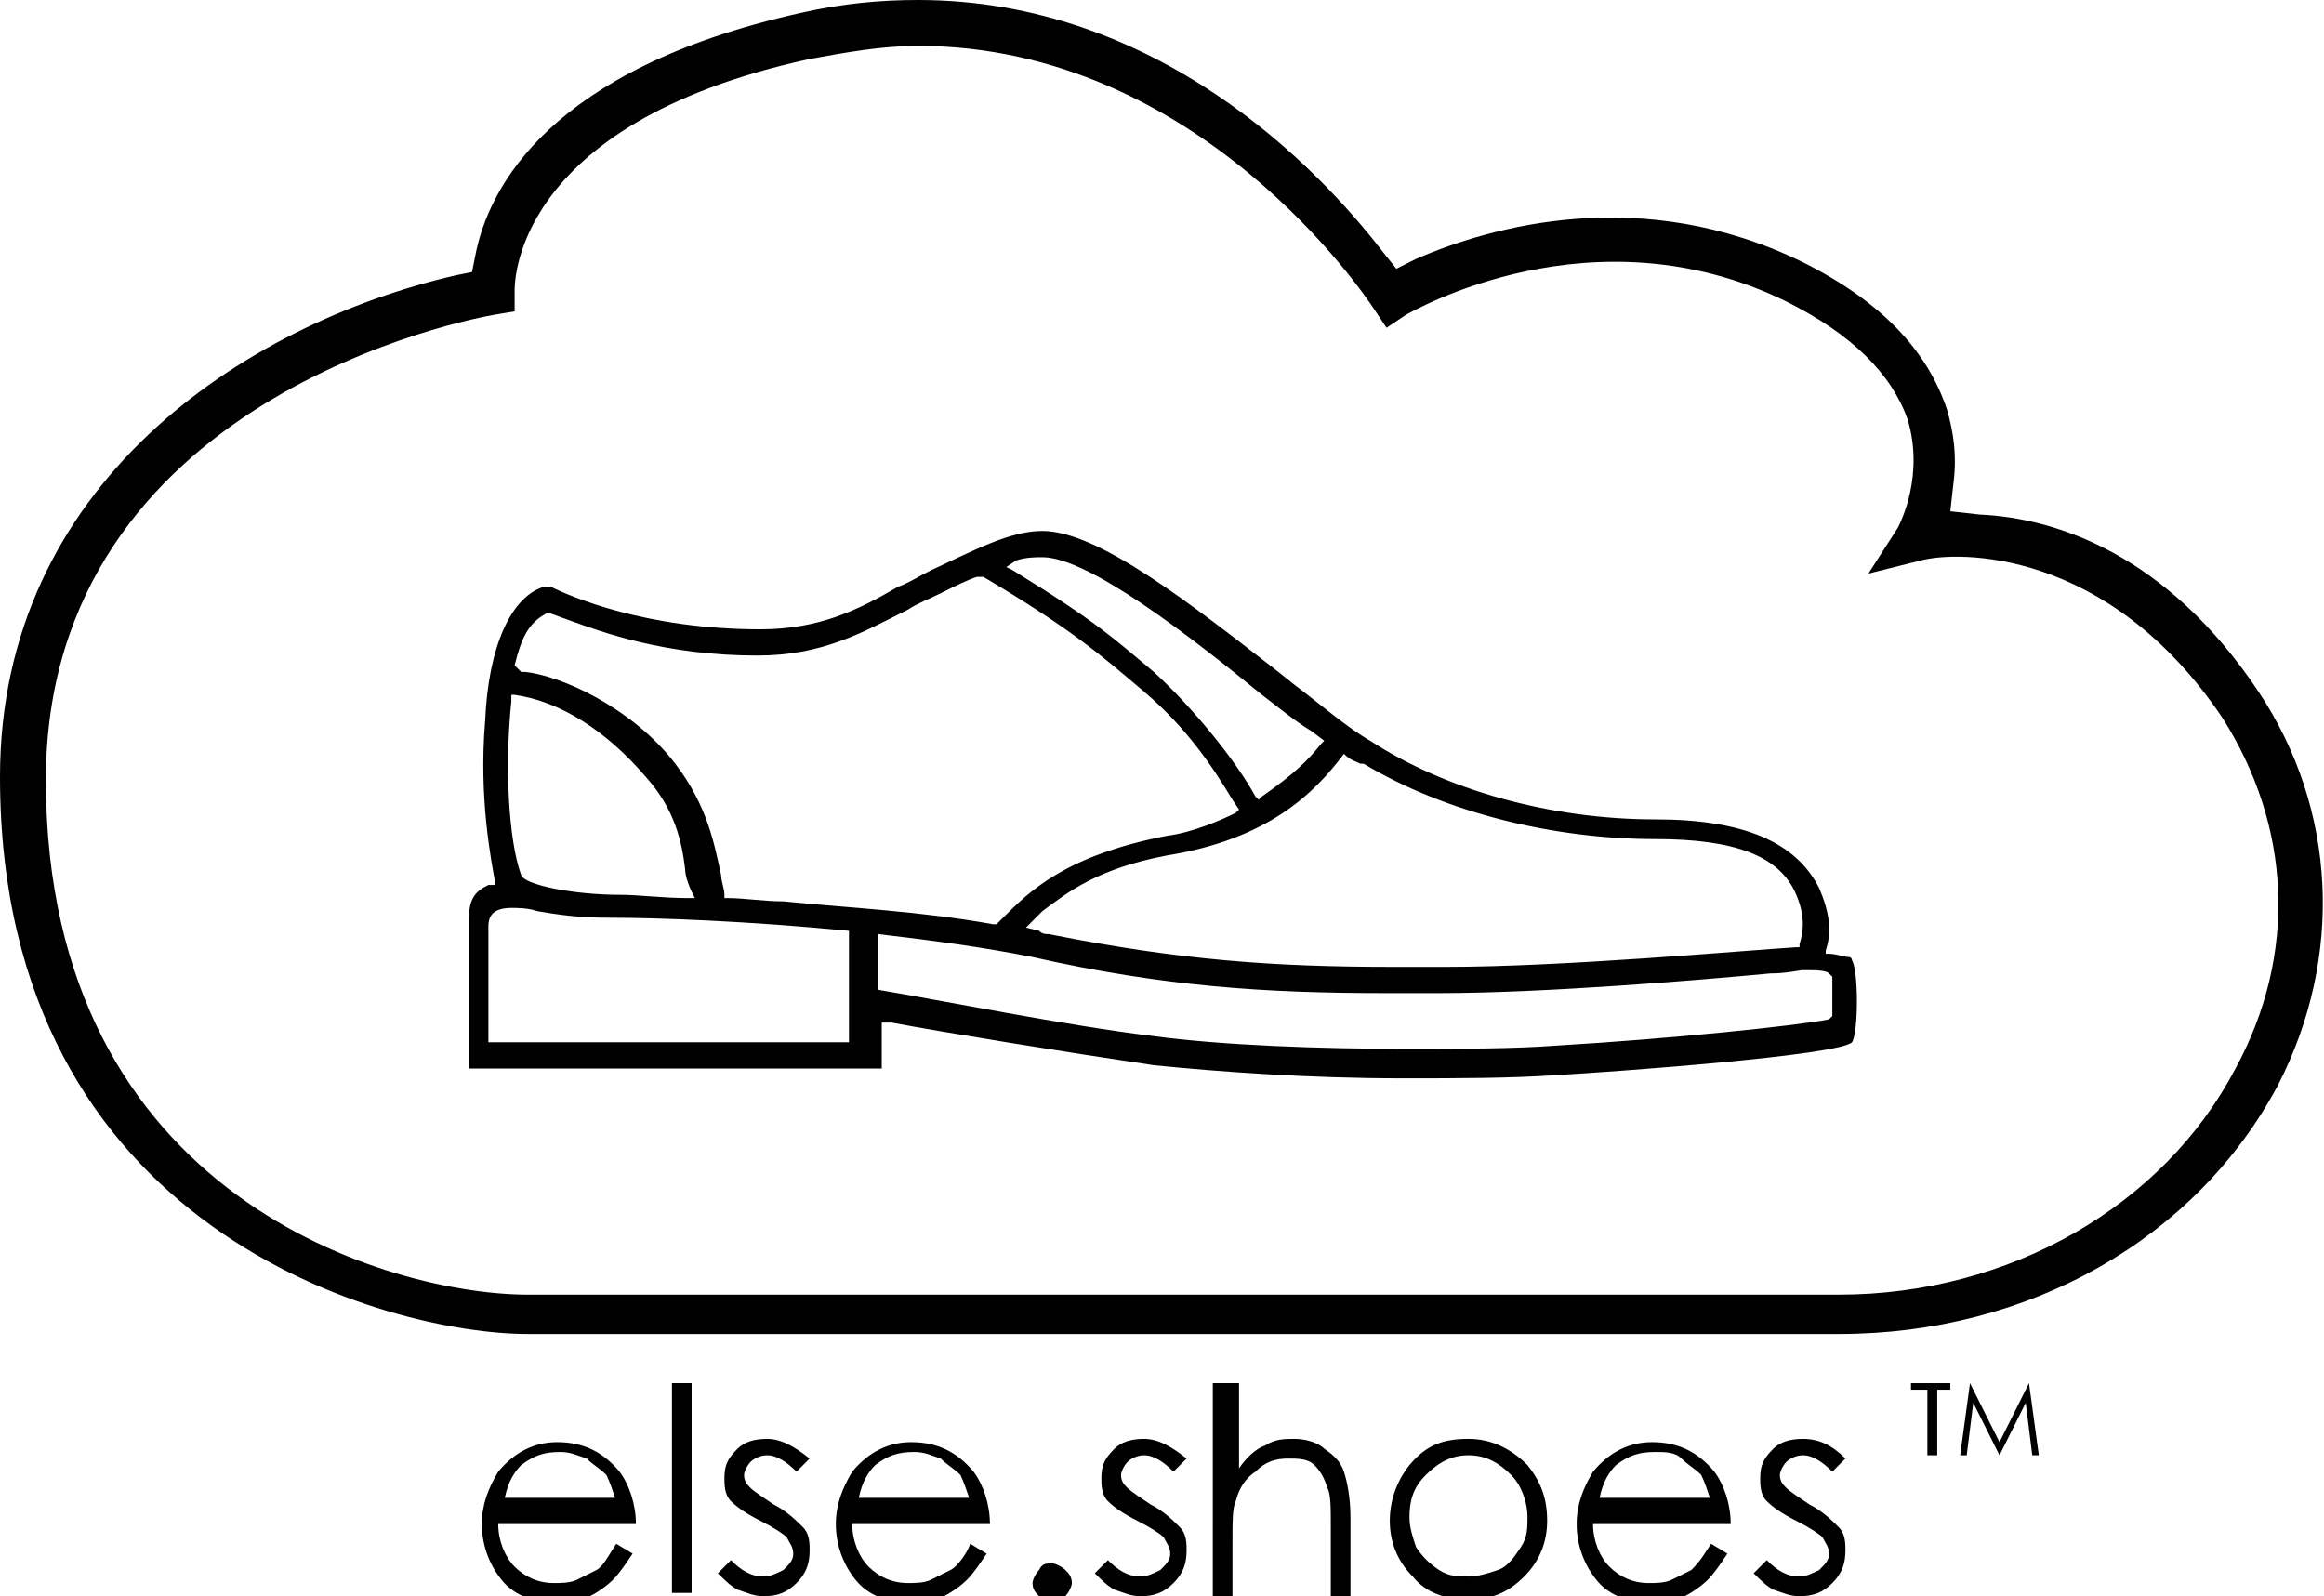 <?xml version="1.0" encoding="utf-8"?>
<!-- Generator: Adobe Illustrator 18.0.0, SVG Export Plug-In . SVG Version: 6.00 Build 0)  -->
<!DOCTYPE svg PUBLIC "-//W3C//DTD SVG 1.1//EN" "http://www.w3.org/Graphics/SVG/1.1/DTD/svg11.dtd">
<svg version="1.1" id="Layer_1" xmlns="http://www.w3.org/2000/svg" xmlns:xlink="http://www.w3.org/1999/xlink" x="0px" y="0px"
	 viewBox="0 0 70.9 48.7" style="enable-background:new 0 0 70.9 48.7;" xml:space="preserve">
<g>
	<defs>
		<rect id="SVGID_1_" y="0" width="70.9" height="48.8"/>
	</defs>
	<clipPath id="SVGID_2_">
		<use xlink:href="#SVGID_1_"  style="overflow:visible;"/>
	</clipPath>
	<path style="clip-path:url(#SVGID_2_);" d="M68.9,21.1c-2.8-4.2-6.2-5.3-8.5-5.4l-0.9-0.1l0.1-0.9c0.1-0.8,0-1.5-0.2-2.2
		c-0.6-1.8-2-3.3-4.4-4.5c-4.9-2.4-9.5-1.1-11.8-0.1l-0.6,0.3l-0.4-0.5C40.2,5.1,35.3,0,28,0c-1.1,0-2.3,0.1-3.6,0.4
		c-7.6,1.7-9.5,5.3-9.9,7.4l-0.1,0.5l-0.5,0.1C7.4,9.9,0,14.8,0,23.7c0,13.9,11.9,17,16.1,17h40c5.8,0,10.9-2.9,13.4-7.6
		C71.5,29.2,71.3,24.7,68.9,21.1 M68.2,32.6c-2.2,4.2-6.9,6.9-12.1,6.9h-40c-4.1,0-14.7-2.9-14.7-15.7c0-11.7,13.1-14.1,13.7-14.2
		l0.6-0.1l0-0.6c0-0.1-0.2-5.1,9-7.1c1.1-0.2,2.2-0.4,3.3-0.4c8.6,0,13.7,7.7,13.9,8l0.4,0.6l0.6-0.4c0.2-0.1,5.7-3.3,11.6-0.4
		c2,1,3.2,2.2,3.7,3.6c0.5,1.7-0.2,3.1-0.3,3.3L57,17.5l1.6-0.4c1.1-0.3,5.7-0.4,9.2,4.8C69.9,25.2,70.1,29.1,68.2,32.6"/>
	<path style="clip-path:url(#SVGID_2_);" d="M56.5,29.3c0,0,0-0.1-0.1-0.1c-0.1,0-0.4-0.1-0.6-0.1l-0.1,0l0-0.1
		c0.2-0.6,0.1-1.2-0.2-1.9c-0.7-1.4-2.3-2.1-5-2.1c-3.2,0-6.4-0.9-8.7-2.4c-0.7-0.4-1.5-1.1-2.3-1.7L39,20.5
		c-2.7-2.1-5.5-4.3-7.2-4.3c-1,0-2.1,0.6-3.4,1.2c-0.4,0.2-0.7,0.4-1,0.5c-1.2,0.7-2.4,1.3-4.2,1.3c-3.5,0-5.8-1-6.4-1.3l-0.1,0
		l-0.1,0c-1,0.3-1.7,1.8-1.8,4.1c-0.2,2.4,0.2,4.3,0.3,4.9l0,0.1L14.9,27c-0.4,0.2-0.6,0.4-0.6,1.1c0,0.7,0,3.7,0,4.5h12.6v-1.4
		l0.3,0c1.6,0.3,5.3,0.9,8,1.3c2,0.2,4.7,0.4,7.6,0.4c1.6,0,3.3,0,4.7-0.1c1.8-0.1,8.6-0.6,9-1C56.7,31.5,56.7,29.6,56.5,29.3
		L56.5,29.3z M41,23L41,23c0.2,0.2,0.3,0.2,0.5,0.3l0.1,0c2.5,1.5,5.8,2.3,8.9,2.3c2.4,0,3.8,0.5,4.3,1.7c0.3,0.7,0.2,1.2,0.1,1.5
		l0,0.1l-0.1,0c-1.6,0.1-7.1,0.6-10.7,0.6c-0.5,0-1.1,0-1.6,0c-3.6,0-6.5-0.2-10.5-1c-0.1,0-0.2,0-0.3-0.1l-0.4-0.1l0.2-0.2
		c0.1-0.1,0.2-0.2,0.3-0.3c0.8-0.6,1.7-1.3,3.8-1.7C38.7,25.6,40.1,24.2,41,23L41,23z M31,17.1c0.3-0.1,0.6-0.1,0.8-0.1
		c1.4,0,4.5,2.4,6.7,4.2c0.4,0.3,1,0.8,1.5,1.1l0.4,0.3l-0.1,0.1c-0.4,0.5-0.8,0.9-1.8,1.6l-0.1,0.1l-0.1-0.1
		c-0.6-1.1-1.9-2.7-3.1-3.8c-1.2-1-1.7-1.5-4.3-3.1l-0.2-0.1L31,17.1z M15.7,20.3c0.2-0.8,0.4-1.3,1-1.6l0,0l0,0
		c0.1,0,0.3,0.1,0.6,0.2c1.1,0.4,3,1.1,5.8,1.1c2,0,3.2-0.7,4.6-1.4c0.3-0.2,0.6-0.3,1-0.5c0.4-0.2,0.8-0.4,1.1-0.5l0.1,0l0.1,0
		c2.7,1.6,3.6,2.4,4.9,3.5c1.3,1.1,2.1,2.3,2.7,3.3l0.2,0.3l-0.1,0.1c-0.4,0.2-1.3,0.6-2.1,0.7c-3.1,0.6-4.2,1.7-5,2.5
		c-0.1,0.1-0.1,0.1-0.2,0.2l0,0l-0.1,0c-2.2-0.4-4.4-0.5-6.4-0.7c-0.6,0-1.2-0.1-1.7-0.1l-0.1,0l0-0.1c0-0.2-0.1-0.4-0.1-0.6
		c-0.2-0.9-0.4-2.1-1.4-3.4c-1.3-1.7-3.5-2.7-4.6-2.8l-0.1,0L15.7,20.3z M15.6,21.4C15.6,21.4,15.6,21.4,15.6,21.4l0-0.2l0.1,0
		c1.4,0.2,2.8,1.1,4,2.5c0.9,1,1.1,2,1.2,2.8c0,0.2,0.1,0.5,0.2,0.7l0.1,0.2l-0.2,0c-0.8,0-1.5-0.1-2.1-0.1c-1.4,0-2.9-0.3-3-0.6
		C15.5,25.6,15.4,23.3,15.6,21.4 M25.9,30.9v0.9h-11v-3.5c0-0.2,0-0.6,0.7-0.6c0.2,0,0.5,0,0.8,0.1c0.6,0.1,1.2,0.2,2.2,0.2
		c1.5,0,4.2,0.1,7.3,0.4V30.9z M55.9,31L55.9,31l-0.1,0.1c-1,0.2-4.9,0.6-8.3,0.8c-1.3,0.1-3,0.1-4.6,0.1c-2.6,0-5.6-0.1-7.8-0.4
		c-2.5-0.3-6.5-1.1-8.3-1.4v-1.7c1.7,0.2,3.2,0.4,4.7,0.7c4,0.9,7.1,1.1,10.8,1.1c0.5,0,1.1,0,1.6,0c3.2,0,8-0.4,10.1-0.6
		c0.5,0,0.9-0.1,1-0.1c0.4,0,0.7,0,0.8,0.1c0,0,0.1,0.1,0.1,0.1l0,0.1C55.9,30.2,55.9,30.8,55.9,31"/>
	<path style="clip-path:url(#SVGID_2_);" d="M18.8,47.1l0.5,0.3c-0.2,0.3-0.4,0.6-0.6,0.8c-0.2,0.2-0.5,0.4-0.7,0.5
		s-0.6,0.2-0.9,0.2c-0.8,0-1.4-0.2-1.8-0.7c-0.4-0.5-0.6-1.1-0.6-1.7c0-0.6,0.2-1.1,0.5-1.6c0.5-0.6,1.1-0.9,1.8-0.9
		c0.8,0,1.4,0.3,1.9,0.9c0.3,0.4,0.5,1,0.5,1.6h-4.2c0,0.5,0.2,1,0.5,1.3c0.3,0.3,0.7,0.5,1.2,0.5c0.2,0,0.5,0,0.7-0.1
		c0.2-0.1,0.4-0.2,0.6-0.3S18.6,47.4,18.8,47.1 M18.8,45.8c-0.1-0.3-0.2-0.6-0.3-0.8c-0.2-0.2-0.4-0.3-0.6-0.5
		c-0.3-0.1-0.5-0.2-0.8-0.2c-0.5,0-0.8,0.1-1.2,0.4c-0.2,0.2-0.4,0.5-0.5,1H18.8z"/>
	<rect x="20.5" y="42.2" style="clip-path:url(#SVGID_2_);" width="0.6" height="6.4"/>
	<path style="clip-path:url(#SVGID_2_);" d="M24.7,44.5l-0.4,0.4c-0.3-0.3-0.6-0.5-0.9-0.5c-0.2,0-0.4,0.1-0.5,0.2
		c-0.1,0.1-0.2,0.3-0.2,0.4c0,0.2,0.1,0.3,0.2,0.4c0.1,0.1,0.4,0.3,0.7,0.5c0.4,0.2,0.7,0.5,0.9,0.7c0.2,0.2,0.2,0.5,0.2,0.7
		c0,0.4-0.1,0.7-0.4,1s-0.6,0.4-1,0.4c-0.3,0-0.5-0.1-0.8-0.2c-0.2-0.1-0.4-0.3-0.6-0.5l0.4-0.4c0.3,0.3,0.6,0.5,1,0.5
		c0.2,0,0.4-0.1,0.6-0.2c0.2-0.2,0.3-0.3,0.3-0.5c0-0.2-0.1-0.3-0.2-0.5c-0.1-0.1-0.4-0.3-0.8-0.5c-0.4-0.2-0.7-0.4-0.9-0.6
		c-0.2-0.2-0.2-0.5-0.2-0.7c0-0.4,0.1-0.6,0.4-0.9c0.2-0.2,0.5-0.3,0.9-0.3C23.8,43.9,24.2,44.1,24.7,44.5"/>
	<path style="clip-path:url(#SVGID_2_);" d="M29.6,47.1l0.5,0.3c-0.2,0.3-0.4,0.6-0.6,0.8c-0.2,0.2-0.5,0.4-0.7,0.5
		s-0.6,0.2-0.9,0.2c-0.8,0-1.4-0.2-1.8-0.7c-0.4-0.5-0.6-1.1-0.6-1.7c0-0.6,0.2-1.1,0.5-1.6c0.5-0.6,1.1-0.9,1.8-0.9
		c0.8,0,1.4,0.3,1.9,0.9c0.3,0.4,0.5,1,0.5,1.6h-4.2c0,0.5,0.2,1,0.5,1.3c0.3,0.3,0.7,0.5,1.2,0.5c0.2,0,0.5,0,0.7-0.1
		c0.2-0.1,0.4-0.2,0.6-0.3S29.5,47.4,29.6,47.1 M29.6,45.8c-0.1-0.3-0.2-0.6-0.3-0.8c-0.2-0.2-0.4-0.3-0.6-0.5
		c-0.3-0.1-0.5-0.2-0.8-0.2c-0.5,0-0.8,0.1-1.2,0.4c-0.2,0.2-0.4,0.5-0.5,1H29.6z"/>
	<path style="clip-path:url(#SVGID_2_);" d="M32.1,47.7c0.1,0,0.3,0.1,0.4,0.2c0.1,0.1,0.2,0.2,0.2,0.4c0,0.1-0.1,0.3-0.2,0.4
		c-0.1,0.1-0.2,0.2-0.4,0.2c-0.1,0-0.3-0.1-0.4-0.2c-0.1-0.1-0.2-0.2-0.2-0.4c0-0.1,0.1-0.3,0.2-0.4C31.8,47.7,31.9,47.7,32.1,47.7"
		/>
	<path style="clip-path:url(#SVGID_2_);" d="M36.2,44.5l-0.4,0.4c-0.3-0.3-0.6-0.5-0.9-0.5c-0.2,0-0.4,0.1-0.5,0.2
		c-0.1,0.1-0.2,0.3-0.2,0.4c0,0.2,0.1,0.3,0.2,0.4c0.1,0.1,0.4,0.3,0.7,0.5c0.4,0.2,0.7,0.5,0.9,0.7c0.2,0.2,0.2,0.5,0.2,0.7
		c0,0.4-0.1,0.7-0.4,1c-0.3,0.3-0.6,0.4-1,0.4c-0.3,0-0.5-0.1-0.8-0.2c-0.2-0.1-0.4-0.3-0.6-0.5l0.4-0.4c0.3,0.3,0.6,0.5,1,0.5
		c0.2,0,0.4-0.1,0.6-0.2c0.2-0.2,0.3-0.3,0.3-0.5c0-0.2-0.1-0.3-0.2-0.5c-0.1-0.1-0.4-0.3-0.8-0.5c-0.4-0.2-0.7-0.4-0.9-0.6
		c-0.2-0.2-0.2-0.5-0.2-0.7c0-0.4,0.1-0.6,0.4-0.9c0.2-0.2,0.5-0.3,0.9-0.3C35.3,43.9,35.7,44.1,36.2,44.5"/>
	<path style="clip-path:url(#SVGID_2_);" d="M37.2,42.2h0.6v2.6c0.2-0.3,0.5-0.6,0.8-0.7c0.3-0.2,0.6-0.2,0.9-0.2
		c0.3,0,0.7,0.1,0.9,0.3c0.3,0.2,0.5,0.4,0.6,0.7c0.1,0.3,0.2,0.8,0.2,1.4v2.4h-0.6v-2.2c0-0.5,0-0.9-0.1-1.1
		c-0.1-0.3-0.2-0.5-0.4-0.7s-0.5-0.2-0.8-0.2c-0.4,0-0.7,0.1-1,0.4c-0.3,0.2-0.5,0.5-0.6,0.9c-0.1,0.2-0.1,0.6-0.1,1.3v1.7h-0.6
		V42.2z"/>
	<path style="clip-path:url(#SVGID_2_);" d="M44.8,43.9c0.7,0,1.3,0.3,1.8,0.8c0.4,0.5,0.6,1,0.6,1.7c0,0.6-0.2,1.2-0.7,1.7
		c-0.5,0.5-1,0.7-1.7,0.7c-0.7,0-1.3-0.2-1.7-0.7c-0.5-0.5-0.7-1.1-0.7-1.7c0-0.6,0.2-1.2,0.6-1.7C43.5,44.1,44,43.9,44.8,43.9
		 M44.8,44.4c-0.5,0-0.9,0.2-1.3,0.6c-0.4,0.4-0.5,0.8-0.5,1.3c0,0.3,0.1,0.6,0.2,0.9c0.2,0.3,0.4,0.5,0.7,0.7s0.6,0.2,0.9,0.2
		c0.3,0,0.6-0.1,0.9-0.2s0.5-0.4,0.7-0.7c0.2-0.3,0.2-0.6,0.2-0.9c0-0.5-0.2-1-0.5-1.3C45.7,44.6,45.3,44.4,44.8,44.4"/>
	<path style="clip-path:url(#SVGID_2_);" d="M52.2,47.1l0.5,0.3c-0.2,0.3-0.4,0.6-0.6,0.8c-0.2,0.2-0.5,0.4-0.7,0.5
		s-0.6,0.2-0.9,0.2c-0.8,0-1.4-0.2-1.8-0.7c-0.4-0.5-0.6-1.1-0.6-1.7c0-0.6,0.2-1.1,0.5-1.6c0.5-0.6,1.1-0.9,1.8-0.9
		c0.8,0,1.4,0.3,1.9,0.9c0.3,0.4,0.5,1,0.5,1.6h-4.2c0,0.5,0.2,1,0.5,1.3c0.3,0.3,0.7,0.5,1.2,0.5c0.2,0,0.5,0,0.7-0.1
		c0.2-0.1,0.4-0.2,0.6-0.3C51.9,47.6,52,47.4,52.2,47.1 M52.2,45.8c-0.1-0.3-0.2-0.6-0.3-0.8c-0.2-0.2-0.4-0.3-0.6-0.5
		s-0.5-0.2-0.8-0.2c-0.5,0-0.8,0.1-1.2,0.4c-0.2,0.2-0.4,0.5-0.5,1H52.2z"/>
	<path style="clip-path:url(#SVGID_2_);" d="M56.3,44.5l-0.4,0.4c-0.3-0.3-0.6-0.5-0.9-0.5c-0.2,0-0.4,0.1-0.5,0.2
		c-0.1,0.1-0.2,0.3-0.2,0.4c0,0.2,0.1,0.3,0.2,0.4c0.1,0.1,0.4,0.3,0.7,0.5c0.4,0.2,0.7,0.5,0.9,0.7c0.2,0.2,0.2,0.5,0.2,0.7
		c0,0.4-0.1,0.7-0.4,1c-0.3,0.3-0.6,0.4-1,0.4c-0.3,0-0.5-0.1-0.8-0.2c-0.2-0.1-0.4-0.3-0.6-0.5l0.4-0.4c0.3,0.3,0.6,0.5,1,0.5
		c0.2,0,0.4-0.1,0.6-0.2c0.2-0.2,0.3-0.3,0.3-0.5c0-0.2-0.1-0.3-0.2-0.5c-0.1-0.1-0.4-0.3-0.8-0.5c-0.4-0.2-0.7-0.4-0.9-0.6
		c-0.2-0.2-0.2-0.5-0.2-0.7c0-0.4,0.1-0.6,0.4-0.9c0.2-0.2,0.5-0.3,0.9-0.3C55.5,43.9,55.9,44.1,56.3,44.5"/>
	<polygon style="clip-path:url(#SVGID_2_);" points="58.3,42.4 58.3,42.2 59.5,42.2 59.5,42.4 59.1,42.4 59.1,44.4 58.8,44.4 
		58.8,42.4 	"/>
	<polygon style="clip-path:url(#SVGID_2_);" points="59.8,44.4 60.1,42.2 60.1,42.2 61,44 61.9,42.2 61.9,42.2 62.2,44.4 62,44.4 
		61.8,42.8 61,44.4 61,44.4 60.2,42.8 60,44.4 	"/>
</g>
</svg>
